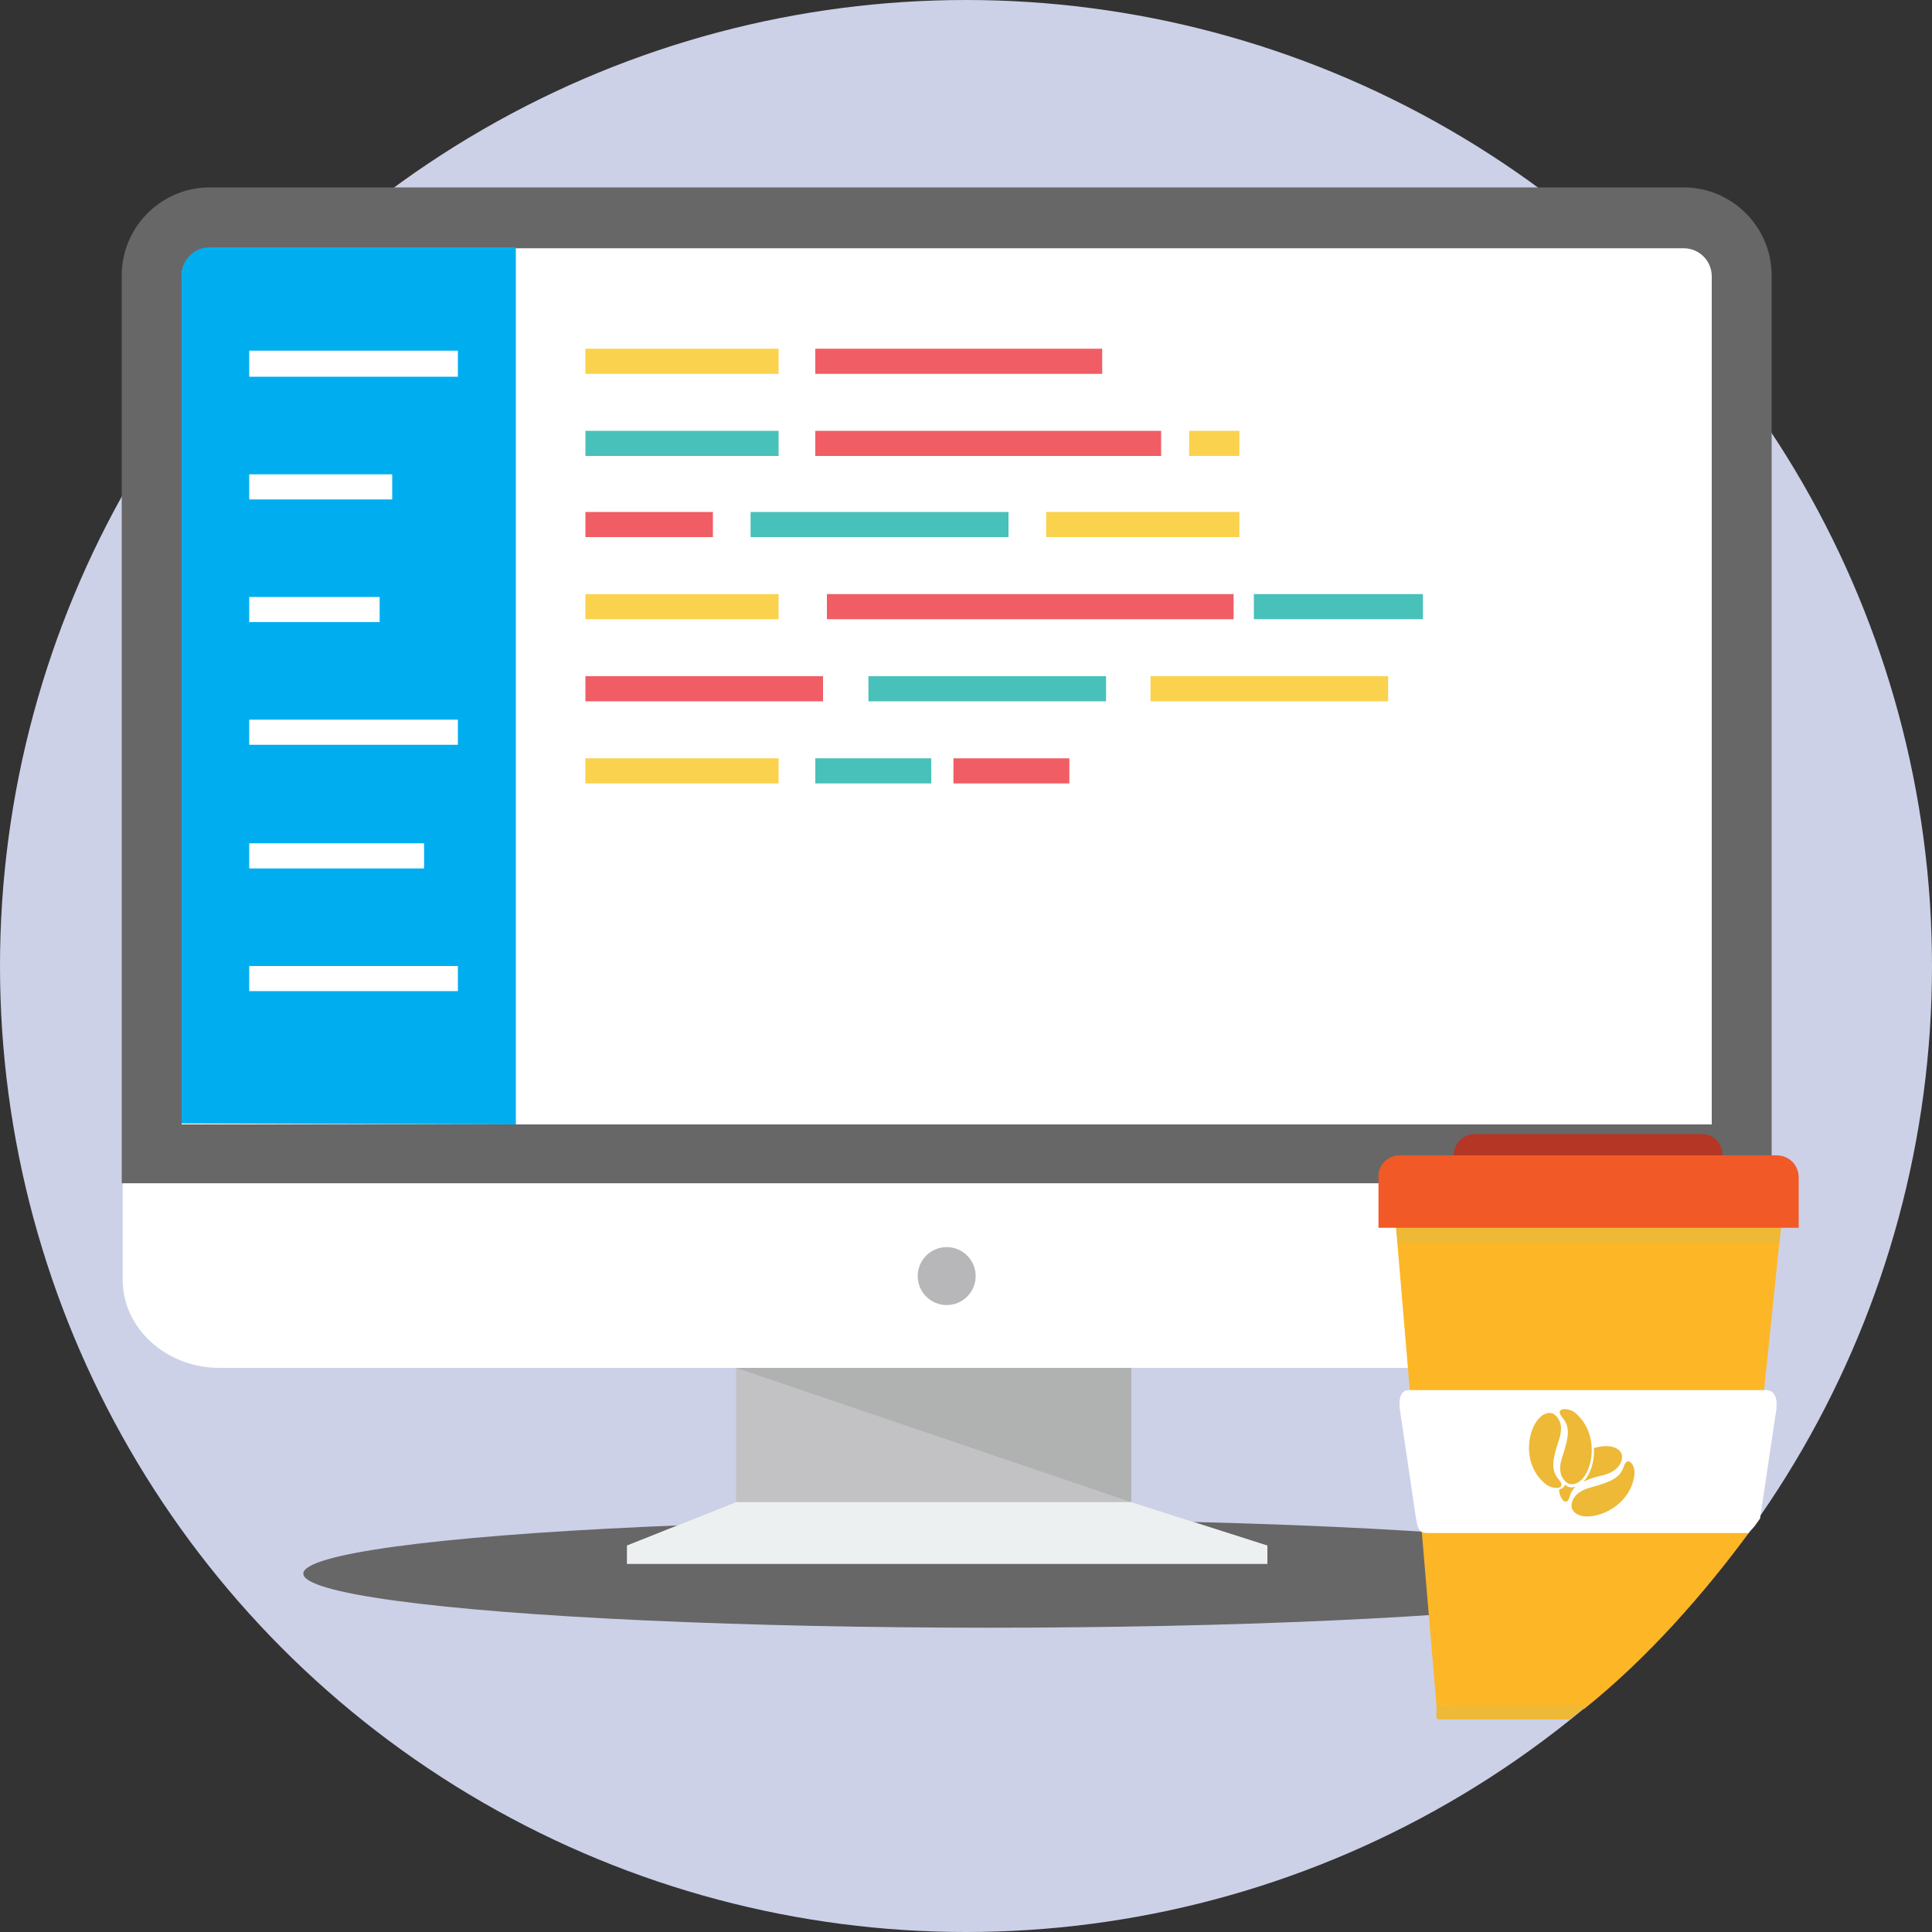 <?xml version="1.0" encoding="utf-8"?>
<!-- Generator: Adobe Illustrator 19.0.0, SVG Export Plug-In . SVG Version: 6.00 Build 0)  -->
<svg version="1.1" id="Layer_1" xmlns="http://www.w3.org/2000/svg" xmlns:xlink="http://www.w3.org/1999/xlink" x="0px" y="0px"
	 viewBox="0 0 200 200" style="enable-background:new 0 0 200 200;" xml:space="preserve">
<rect x="0" y="0" width="200" height="200" fill="#333333" stroke="none"/>
<style type="text/css">
	.st0{fill:#CCD1E8;}
	.st1{fill:#676767;}
	.st2{fill:#FFFFFF;}
	.st3{fill:#00AEEF;}
	.st4{fill:#FAD24D;}
	.st5{fill:#F15D64;}
	.st6{fill:#48C1BA;}
	.st7{fill:#C2C2C4;}
	.st8{fill:#B0B1B1;}
	.st9{fill:#EDF0F1;}
	.st10{fill:#B7B7B9;}
	.st11{fill:#FDB626;}
	.st12{fill:#EDB936;}
	.st13{fill:#B53625;}
	.st14{fill:#F15926;}
</style>
<circle id="XMLID_202_" class="st0" cx="100" cy="100" r="100"/>
<ellipse id="XMLID_201_" class="st1" cx="102.4" cy="162.9" rx="71" ry="5.6"/>
<path id="XMLID_200_" class="st1" d="M21.7,19.4h152.6c5,0,9.1,4.1,9.1,9.1v94H12.6v-94C12.6,23.5,16.7,19.4,21.7,19.4z"/>
<g id="XMLID_253_">
	<path id="XMLID_199_" class="st2" d="M18.8,116.4h158.4V28.6c0-1.6-1.3-2.9-2.9-2.9H21.7c-1.6,0-2.9,1.3-2.9,2.9L18.8,116.4
		L18.8,116.4z"/>
	<path id="XMLID_198_" class="st2" d="M183.5,122.5v10c0,5-4.5,9.1-10,9.1H22.7c-5.5,0-10-4.1-10-9.1v-10H183.5z"/>
</g>
<path id="XMLID_197_" class="st3" d="M53.4,116.4V25.6H21.7c-1.6,0-2.9,1.3-2.9,2.9v87.8L53.4,116.4L53.4,116.4L53.4,116.4z"/>
<path id="XMLID_244_" class="st2" d="M25.8,36.3h21.6V39H25.8V36.3z M25.8,100h21.6v2.6H25.8V100z M25.8,87.3h18.1v2.6H25.8V87.3z
	 M25.8,74.5h21.6v2.6H25.8V74.5z M25.8,61.8h13.5v2.6H25.8V61.8z M25.8,49.1h14.8v2.6H25.8V49.1z"/>
<rect id="XMLID_189_" x="60.6" y="36.1" class="st4" width="20" height="2.6"/>
<rect id="XMLID_188_" x="84.4" y="36.1" class="st5" width="29.7" height="2.6"/>
<rect id="XMLID_187_" x="60.6" y="44.6" class="st6" width="20" height="2.6"/>
<rect id="XMLID_186_" x="84.4" y="44.6" class="st5" width="35.8" height="2.6"/>
<rect id="XMLID_185_" x="123.1" y="44.6" class="st4" width="5.2" height="2.6"/>
<rect id="XMLID_184_" x="60.6" y="53" class="st5" width="13.2" height="2.6"/>
<rect id="XMLID_183_" x="77.7" y="53" class="st6" width="26.7" height="2.6"/>
<g id="XMLID_233_">
	<rect id="XMLID_182_" x="108.3" y="53" class="st4" width="20" height="2.6"/>
	<rect id="XMLID_181_" x="60.6" y="61.5" class="st4" width="20" height="2.6"/>
</g>
<rect id="XMLID_180_" x="85.6" y="61.5" class="st5" width="42.1" height="2.6"/>
<rect id="XMLID_178_" x="129.8" y="61.5" class="st6" width="17.5" height="2.6"/>
<rect id="XMLID_177_" x="60.6" y="70" class="st5" width="24.6" height="2.6"/>
<rect id="XMLID_176_" x="89.9" y="70" class="st6" width="24.6" height="2.6"/>
<g id="XMLID_224_">
	<rect id="XMLID_175_" x="119.1" y="70" class="st4" width="24.6" height="2.6"/>
	<rect id="XMLID_174_" x="60.6" y="78.5" class="st4" width="20" height="2.6"/>
</g>
<rect id="XMLID_173_" x="84.4" y="78.5" class="st6" width="12" height="2.6"/>
<rect id="XMLID_172_" x="98.7" y="78.5" class="st5" width="12" height="2.6"/>
<path id="XMLID_171_" class="st7" d="M117.1,155.5l14.1,4.5H64.9l11.3-4.5v-13.9h40.9V155.5z"/>
<path id="XMLID_170_" class="st8" d="M117.1,155.5l-40.9-13.9h40.9V155.5z"/>
<path id="XMLID_169_" class="st9" d="M76.2,155.5h40.9l14.1,4.5v1.9H98H64.9V160L76.2,155.5L76.2,155.5z"/>
<circle id="XMLID_168_" class="st10" cx="98" cy="132.1" r="3"/>
<path id="XMLID_165_" class="st11" d="M144.4,125.7h40.1l-3.4,32.9c-4.8,6.5-10.6,13.1-17.1,18.3l-15.3-0.4L144.4,125.7L144.4,125.7
	L144.4,125.7z"/>
<path id="XMLID_164_" class="st12" d="M144.4,125.7h40.1l-0.3,3h-39.5L144.4,125.7z"/>
<path id="XMLID_163_" class="st13" d="M152.6,117.4h23.6c1.1,0,2.1,0.9,2.1,2.1v2.1h-27.8v-2.1C150.5,118.4,151.5,117.4,152.6,117.4
	z"/>
<path id="XMLID_162_" class="st14" d="M144.9,119.6h39c1.3,0,2.3,1,2.3,2.3v5.2c0,0,0,0,0,0h-43.5c0,0,0,0,0,0v-5.2
	C142.6,120.6,143.7,119.6,144.9,119.6z"/>
<path id="XMLID_161_" class="st12" d="M148.7,176.5h15.7c-0.6,0.5-1.3,1-1.9,1.5H149c-0.2,0-0.3-0.1-0.3-0.3L148.7,176.5
	L148.7,176.5z"/>
<path id="XMLID_159_" class="st2" d="M145.9,143.9h36.9c0.9,0,1.2,0.8,1.1,1.9l-1.7,11.4c-0.8,1.1-0.3,0.5-1.2,1.5h-33.2
	c-0.9,0-1-0.4-1.2-1.4l-1.7-11.5C144.8,144.7,145,143.9,145.9,143.9z"/>
<path id="XMLID_58_" class="st12" d="M160.7,146.3c0,0,1.4,0.6,0.7,2.7c-0.7,2.1-0.9,3.2,0,4.2c0.8,1-0.6,1-1.3,0.5
	C156.8,151.2,158.6,145.8,160.7,146.3z M167.9,150.6c0,0,0.3,1.5-1.9,2.1c-0.9,0.2-1.5,0.4-2.1,0.7c0.7-0.7,1.2-2.1,1.1-3.5
	C166.4,149.5,167.6,149.7,167.9,150.6L167.9,150.6z M163.1,153.9c-0.3,0.3-0.5,0.6-0.6,1c-0.3,1.2-1.1,0.2-1.1-0.7
	c0.3-0.1,0.5-0.2,0.6-0.5c0.1,0.1,0.2,0.1,0.3,0.2C162.6,154,162.8,154,163.1,153.9L163.1,153.9L163.1,153.9L163.1,153.9z
	 M162.7,156.1c0,0-0.3-1.5,1.9-2.1c2.2-0.6,3.1-1,3.5-2.2c0.4-1.2,1.2-0.1,1.1,0.8C168.8,156.6,163.4,158.1,162.7,156.1L162.7,156.1
	z M162.4,153.6c0,0-1.4-0.6-0.7-2.7c0.7-2.1,0.9-3.2,0-4.2c-0.8-1,0.6-1,1.3-0.5C166.2,148.8,164.5,154.2,162.4,153.6L162.4,153.6
	L162.4,153.6z"/>
</svg>
